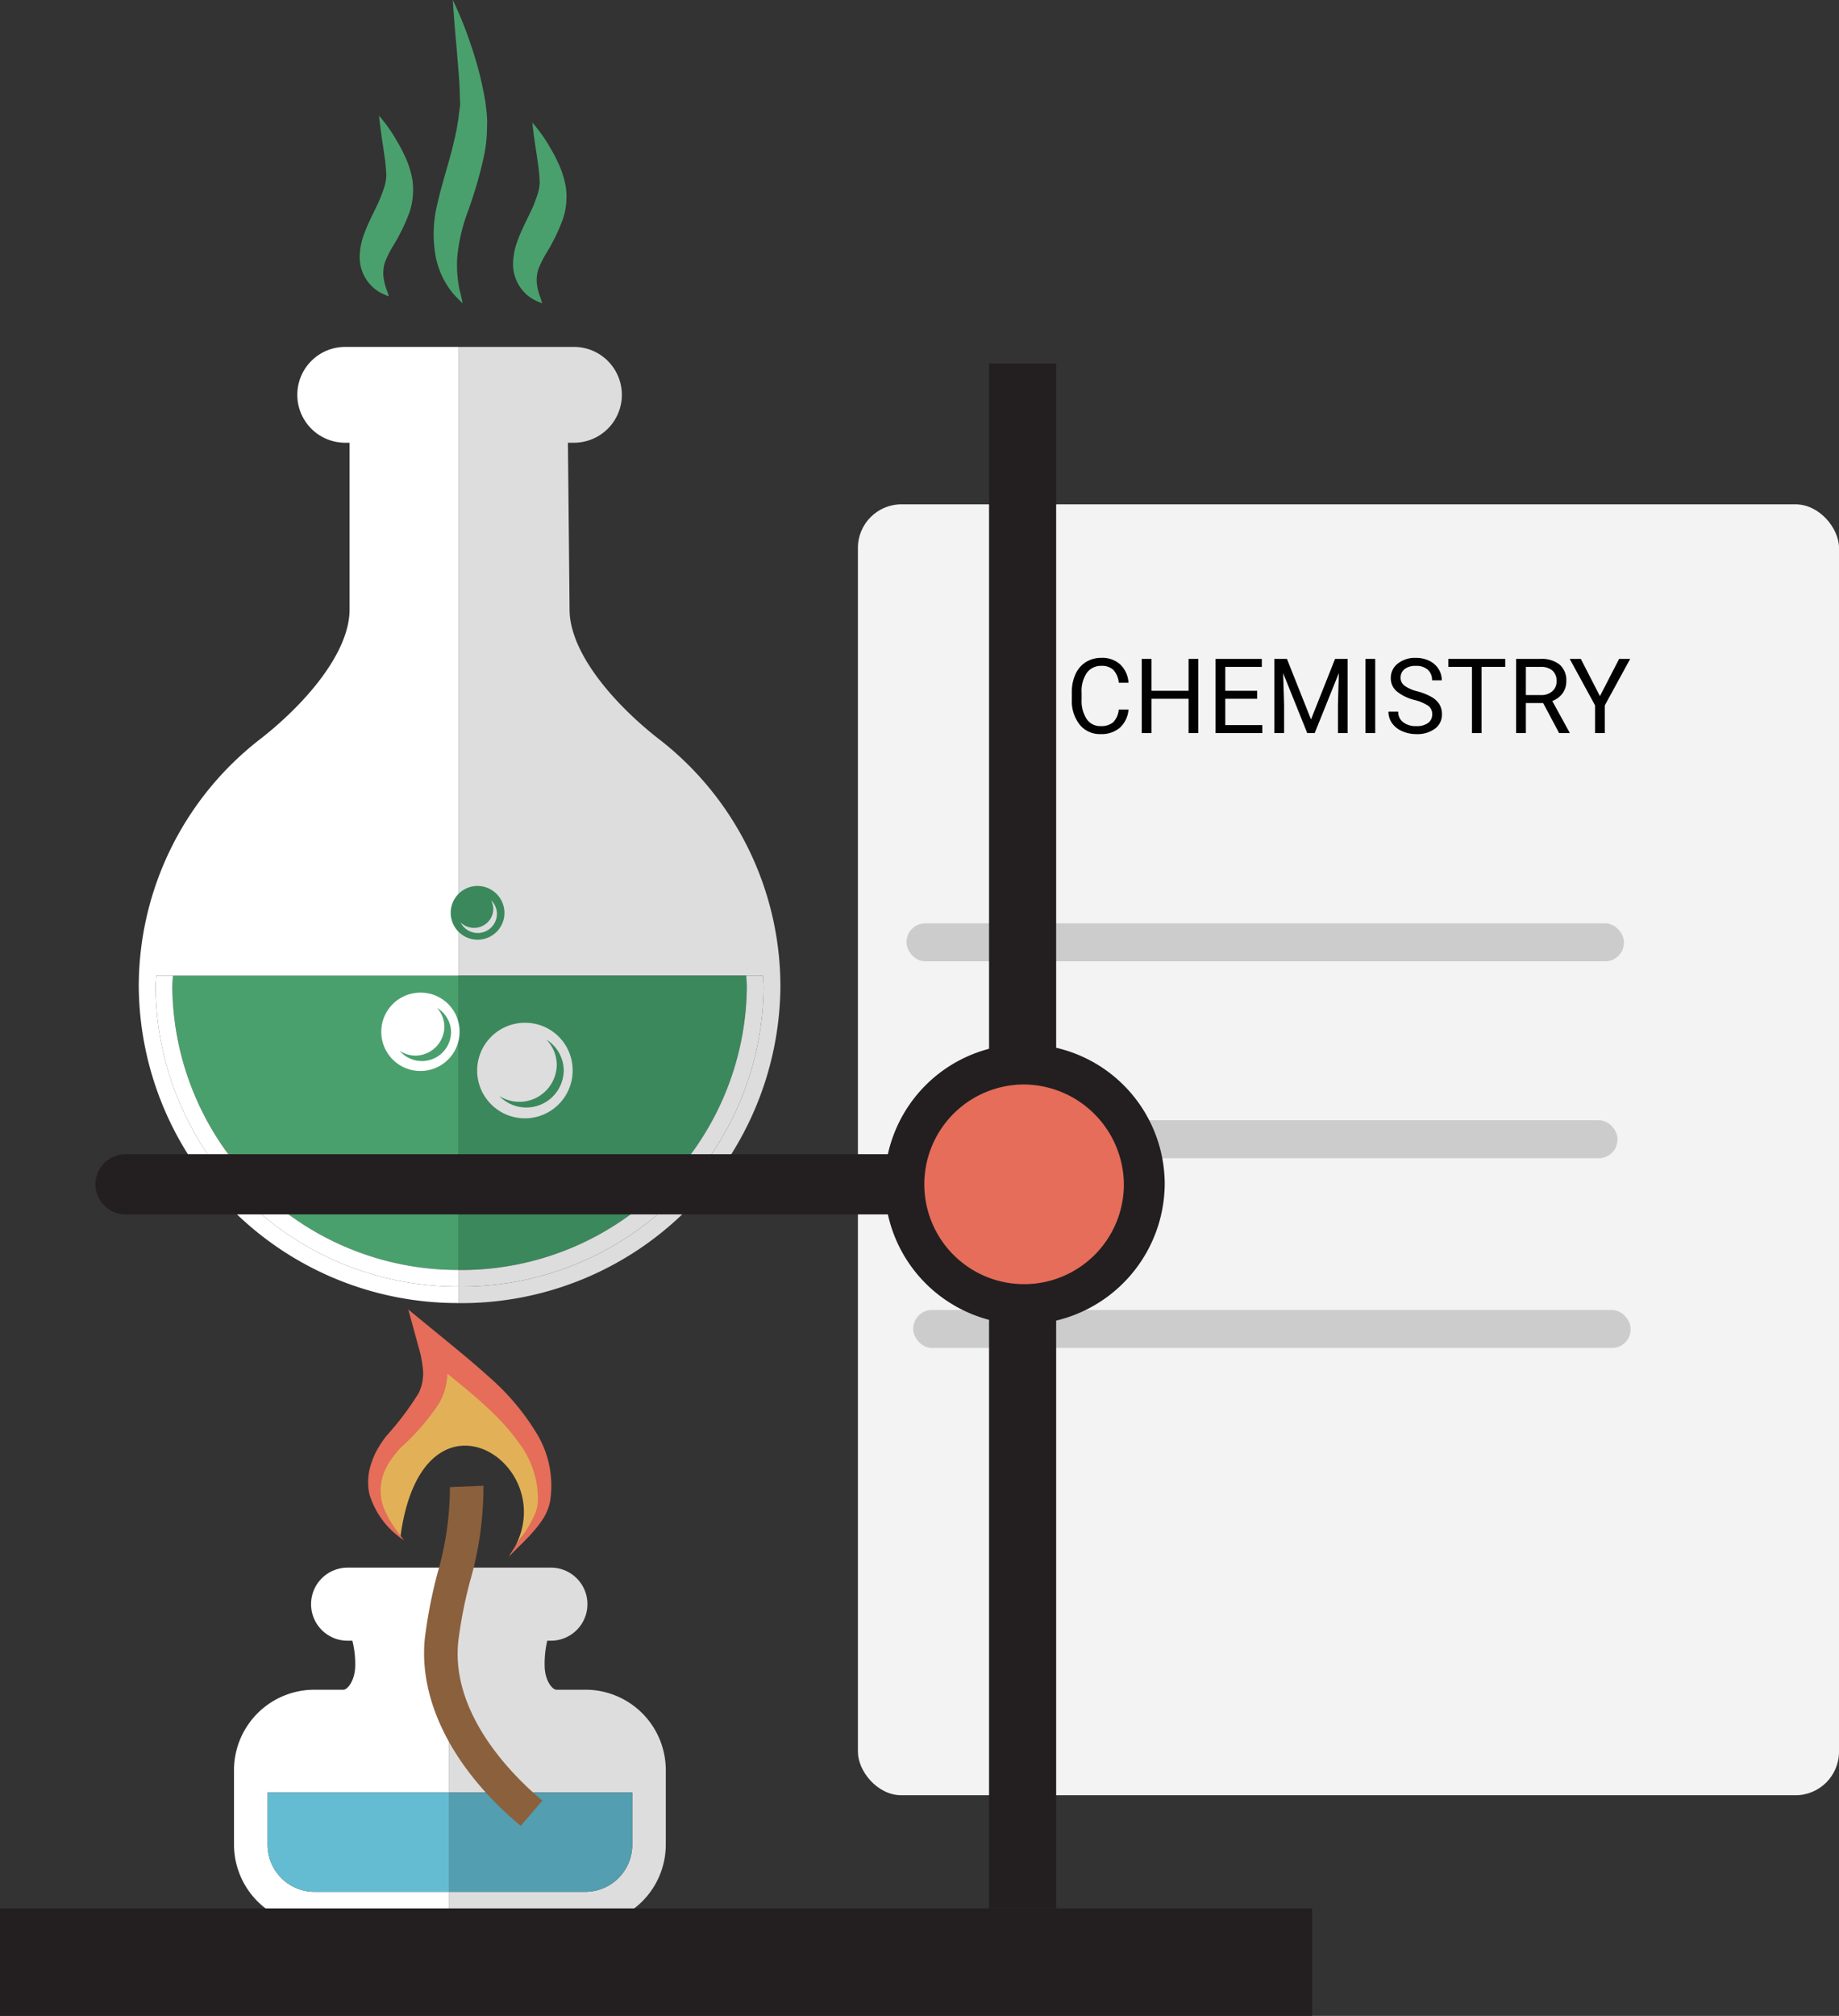 <svg id="Layer_1" data-name="Layer 1" xmlns="http://www.w3.org/2000/svg" width="168.956" height="185.101" viewBox="0 0 168.956 185.101"><rect x="0" y="0" width="168.956" height="185.101" fill="#333333" stroke="none"/><defs><style>.cls-1{fill:#f3f3f3;}.cls-2{fill:#ccc;}.cls-3{fill:#010101;}.cls-4{fill:#fff;}.cls-5{fill:#ddd;}.cls-6{fill:#539eb0;}.cls-7{fill:#64bcd2;}.cls-8{fill:#3b885c;}.cls-9{fill:#4aa06d;}.cls-10{fill:#e2b157;}.cls-11{fill:#e56d5a;}.cls-12{fill:#231f20;}.cls-13{fill:#8b603d;}</style></defs><title>chemi</title><rect class="cls-1" x="78.82" y="46.306" width="90.136" height="118.534" rx="4"/><rect class="cls-2" x="83.904" y="120.283" width="65.909" height="3.488" rx="1.713"/><rect class="cls-2" x="82.695" y="102.859" width="65.909" height="3.488" rx="1.713"/><rect class="cls-2" x="83.286" y="84.781" width="65.909" height="3.488" rx="1.713"/><path class="cls-3" d="M107.782,70.003a2.516,2.516,0,0,1-.792,1.668,2.583,2.583,0,0,1-1.772.587,2.374,2.374,0,0,1-1.92-.866,3.495,3.495,0,0,1-.723-2.316v-.655a3.903,3.903,0,0,1,.337-1.67,2.526,2.526,0,0,1,.954-1.107,2.643,2.643,0,0,1,1.431-.386,2.43,2.43,0,0,1,1.728.606,2.544,2.544,0,0,1,.758,1.677h-.896a1.972,1.972,0,0,0-.504-1.183,1.518,1.518,0,0,0-1.085-.366,1.591,1.591,0,0,0-1.34.637,2.94,2.94,0,0,0-.485,1.812v.661a3.021,3.021,0,0,0,.46,1.765,1.482,1.482,0,0,0,1.286.656,1.706,1.706,0,0,0,1.141-.339,1.889,1.889,0,0,0,.527-1.181Z" transform="translate(-4.102 -4.853)"/><path class="cls-3" d="M114.197,72.165H113.3v-3.149h-3.409v3.149h-.892v-6.813h.892v2.929H113.3V65.352h.896Z" transform="translate(-4.102 -4.853)"/><path class="cls-3" d="M119.603,69.016h-2.931V71.43h3.404v.735h-4.296v-6.813h4.25v.735h-3.358v2.194h2.931Z" transform="translate(-4.102 -4.853)"/><path class="cls-3" d="M122.338,65.352l2.211,5.559,2.211-5.559h1.156v6.813h-.892V69.512l.084-2.863-2.221,5.517h-.683l-2.215-5.503.088,2.85v2.653h-.892v-6.813Z" transform="translate(-4.102 -4.853)"/><path class="cls-3" d="M130.448,72.165h-.892v-6.813h.892Z" transform="translate(-4.102 -4.853)"/><path class="cls-3" d="M134.071,69.128a4.181,4.181,0,0,1-1.67-.817,1.567,1.567,0,0,1-.522-1.195,1.651,1.651,0,0,1,.639-1.331,2.526,2.526,0,0,1,1.661-.526,2.758,2.758,0,0,1,1.242.271,2.049,2.049,0,0,1,.845.749,1.921,1.921,0,0,1,.3,1.044h-.896a1.251,1.251,0,0,0-.39-.975,1.58,1.58,0,0,0-1.101-.354,1.615,1.615,0,0,0-1.029.293.98.98,0,0,0-.369.813.883.883,0,0,0,.351.706,3.436,3.436,0,0,0,1.193.527,5.5,5.5,0,0,1,1.319.527,2.008,2.008,0,0,1,.706.671,1.721,1.721,0,0,1,.23.903,1.595,1.595,0,0,1-.641,1.327,2.718,2.718,0,0,1-1.714.498,3.164,3.164,0,0,1-1.301-.269,2.19,2.19,0,0,1-.931-.737,1.804,1.804,0,0,1-.328-1.062h.896a1.177,1.177,0,0,0,.453.976,1.895,1.895,0,0,0,1.21.358,1.743,1.743,0,0,0,1.082-.29.945.945,0,0,0,.377-.791.928.928,0,0,0-.349-.774A4.011,4.011,0,0,0,134.071,69.128Z" transform="translate(-4.102 -4.853)"/><path class="cls-3" d="M142.394,66.087h-2.173v6.078h-.888V66.087h-2.169v-.735h5.23Z" transform="translate(-4.102 -4.853)"/><path class="cls-3" d="M145.878,69.409h-1.589v2.756h-.896v-6.813h2.238a2.639,2.639,0,0,1,1.759.524,1.892,1.892,0,0,1,.615,1.525,1.845,1.845,0,0,1-.342,1.109,2.042,2.042,0,0,1-.949.707l1.588,2.892v.056h-.957Zm-1.589-.735h1.37a1.54,1.54,0,0,0,1.057-.347,1.178,1.178,0,0,0,.393-.928,1.241,1.241,0,0,0-.374-.97,1.575,1.575,0,0,0-1.08-.342h-1.365Z" transform="translate(-4.102 -4.853)"/><path class="cls-3" d="M151.093,68.772l1.766-3.42h1.013l-2.332,4.272v2.541h-.892V69.624l-2.332-4.272h1.022Z" transform="translate(-4.102 -4.853)"/><path class="cls-4" d="M33.029,178.558a4.315,4.315,0,0,1-4.343-4.277v-4.837h16.69V148.792H36.095a3.356,3.356,0,1,0,0,6.711h.381a8.562,8.562,0,0,1,.26,2.253c0,1.393-.703,2.247-1.083,2.247H33.029a7.383,7.383,0,0,0-7.427,7.32v6.959A7.383,7.383,0,0,0,33.029,181.6H45.376v-3.042Z" transform="translate(-4.102 -4.853)"/><path class="cls-5" d="M57.844,160.002H55.223c-.382,0-1.083-.854-1.083-2.247a9.088,9.088,0,0,1,.242-2.253h.276a3.356,3.356,0,1,0,0-6.711H45.376v20.652H62.188v4.837a4.314,4.314,0,0,1-4.343,4.277H45.376V181.6H57.844a7.381,7.381,0,0,0,7.426-7.319v-6.959A7.381,7.381,0,0,0,57.844,160.002Z" transform="translate(-4.102 -4.853)"/><path class="cls-6" d="M57.844,178.558a4.314,4.314,0,0,0,4.343-4.277v-4.837H45.376v9.114Z" transform="translate(-4.102 -4.853)"/><path class="cls-7" d="M28.686,174.281a4.315,4.315,0,0,0,4.343,4.277H45.376v-9.114H28.686Z" transform="translate(-4.102 -4.853)"/><path class="cls-5" d="M64.595,72.68c-3.945-3.079-8.166-7.815-8.166-11.874,0-.454-.109-11.236-.15-15.302h.49a4.399,4.399,0,1,0,0-8.797H46.213V94.429H74.199c.011.344.06.682.06,1.029a27.732,27.732,0,0,1-27.933,27.527c-.038,0-.075-.006-.113-.006v1.52c.038,0,.075.006.113.006A29.297,29.297,0,0,0,75.801,95.458,28.721,28.721,0,0,0,64.595,72.68Z" transform="translate(-4.102 -4.853)"/><path class="cls-8" d="M46.213,121.459c.038,0,.075.006.113.006A26.233,26.233,0,0,0,72.717,95.458c0-.346-.045-.684-.059-1.029H46.213Z" transform="translate(-4.102 -4.853)"/><path class="cls-5" d="M56.712,103.085a4.386,4.386,0,1,1-4.384-4.32A4.354,4.354,0,0,1,56.712,103.085Z" transform="translate(-4.102 -4.853)"/><path class="cls-8" d="M54.301,100.308a3.356,3.356,0,0,1,.951,2.33,3.436,3.436,0,0,1-5.276,2.849,3.438,3.438,0,0,0,5.918-2.328A3.377,3.377,0,0,0,54.301,100.308Z" transform="translate(-4.102 -4.853)"/><path class="cls-9" d="M19.992,94.429c-.013.344-.058.683-.058,1.029a26.226,26.226,0,0,0,26.28,26.002v-27.03Z" transform="translate(-4.102 -4.853)"/><path class="cls-10" d="M40.882,146.015a7.318,7.318,0,0,1-2.396-4.488l1.812-4.107s2.937-2.738,2.767-2.916,1.159-3.393,1.159-3.393l.423-1.905,1.699,1.548,2.892,2.143,2.718,3.928s2.14,2.976,1.976,3.155a31.34,31.34,0,0,0,0,3.928l-1.931,2.107s-.376.547-1.147,1.779C56.546,139.741,42.944,130.44,40.882,146.015Z" transform="translate(-4.102 -4.853)"/><path class="cls-4" d="M46.326,99.54a3.598,3.598,0,1,1-3.597-3.544A3.574,3.574,0,0,1,46.326,99.54Z" transform="translate(-4.102 -4.853)"/><path class="cls-9" d="M44.248,97.399a2.592,2.592,0,0,1,.681,1.717,2.683,2.683,0,0,1-2.705,2.663,2.644,2.644,0,0,1-1.407-.446,2.681,2.681,0,0,0,4.726-1.717A2.615,2.615,0,0,0,44.248,97.399Z" transform="translate(-4.102 -4.853)"/><path class="cls-11" d="M41.217,146.275a7.673,7.673,0,0,1-3.182-4.253,5.278,5.278,0,0,1,.194-2.847,6.703,6.703,0,0,1,.583-1.31,10.819,10.819,0,0,1,.78-1.156,27.075,27.075,0,0,0,2.976-3.946,3.769,3.769,0,0,0,.195-.492c.021-.056.074-.223.067-.187l.069-.314a4.352,4.352,0,0,0,.076-.991,10.758,10.758,0,0,0-.427-2.275l-.932-3.408,2.78,2.276c1.569,1.283,3.187,2.597,4.757,4.019a21.928,21.928,0,0,1,4.159,4.921,9.244,9.244,0,0,1,1.333,6.376,4.704,4.704,0,0,1-.63,1.589,10.103,10.103,0,0,1-.986,1.281c-.691.8-1.471,1.475-2.175,2.237.509-.907,1.144-1.739,1.689-2.593a10.159,10.159,0,0,0,.697-1.305,3.616,3.616,0,0,0,.285-1.328,8.597,8.597,0,0,0-1.785-5.28c-2.258-3.166-5.664-5.483-8.838-8.221l1.852-1.131a12.66,12.66,0,0,1,.449,2.789,5.665,5.665,0,0,1-.182,1.56l-.088.312-.156.418a6.011,6.011,0,0,1-.329.685,20.907,20.907,0,0,1-3.531,4.08,9.072,9.072,0,0,0-.76.922,5.709,5.709,0,0,0-.604.979,4.627,4.627,0,0,0-.477,2.2C39.106,143.452,40.157,144.926,41.217,146.275Z" transform="translate(-4.102 -4.853)"/><path class="cls-9" d="M39.821,32.066a7.138,7.138,0,0,1-.777-.343,3.744,3.744,0,0,1-1.886-3.552,6.266,6.266,0,0,1,.375-1.774c.404-1.111.921-2.059,1.322-2.927a12.805,12.805,0,0,0,.496-1.264,4.027,4.027,0,0,0,.246-1.256c-.028-.503-.048-.844-.11-1.346-.066-.467-.129-.906-.189-1.313-.259-1.644-.376-2.811-.376-2.811a13.512,13.512,0,0,1,1.669,2.367,12.154,12.154,0,0,1,.658,1.244,8.266,8.266,0,0,1,.589,1.578,5.817,5.817,0,0,1,.206,1.938,6.182,6.182,0,0,1-.394,1.932,17.507,17.507,0,0,1-1.488,2.983,9.086,9.086,0,0,0-.554,1.08,2.952,2.952,0,0,0-.27.928,3.295,3.295,0,0,0,.021.922,5.571,5.571,0,0,0,.196.818A7.038,7.038,0,0,1,39.821,32.066Z" transform="translate(-4.102 -4.853)"/><path class="cls-9" d="M46.603,32.703s-.352-.319-.895-.922a7.719,7.719,0,0,1-1.538-3.176,11.447,11.447,0,0,1,.102-4.976c.386-1.72.926-3.388,1.353-5.012.195-.818.4-1.618.519-2.422.08-.397.105-.799.165-1.195l.071-.535-.026-.634c-.026-1.712-.202-3.142-.291-4.486-.257-2.668-.36-4.491-.36-4.491a34.641,34.641,0,0,1,1.69,4.215A32.14,32.14,0,0,1,48.59,13.616l.114.629.082.749a7.896,7.896,0,0,1,.063,1.412,13.399,13.399,0,0,1-.299,2.847,38.957,38.957,0,0,1-1.496,5.103,16.446,16.446,0,0,0-.94,4.072,11.285,11.285,0,0,0,.206,3.034C46.525,32.238,46.603,32.703,46.603,32.703Z" transform="translate(-4.102 -4.853)"/><path class="cls-9" d="M53.914,32.703a6.79,6.79,0,0,1-.775-.342A3.643,3.643,0,0,1,51.528,30.55a3.718,3.718,0,0,1-.279-1.739,6.325,6.325,0,0,1,.374-1.776c.402-1.114.921-2.061,1.322-2.927a12.223,12.223,0,0,0,.496-1.265,4.041,4.041,0,0,0,.246-1.258c-.027-.503-.05-.841-.11-1.347-.065-.468-.126-.907-.186-1.312-.261-1.644-.379-2.812-.379-2.812a13.707,13.707,0,0,1,1.673,2.367,12.117,12.117,0,0,1,.656,1.247,8.059,8.059,0,0,1,.587,1.576,5.835,5.835,0,0,1,.21,1.941,6.075,6.075,0,0,1-.397,1.929,17.484,17.484,0,0,1-1.484,2.987A9.178,9.178,0,0,0,53.7,29.24a2.759,2.759,0,0,0-.265.929,3.283,3.283,0,0,0,.017.924,5.563,5.563,0,0,0,.198.816A7.551,7.551,0,0,1,53.914,32.703Z" transform="translate(-4.102 -4.853)"/><path class="cls-9" d="M24.072,92.454s-.01-.439.029-1.19a10.98,10.98,0,0,1,.462-3.042,17.483,17.483,0,0,1,1.81-4.155c.439-.678.816-1.453,1.343-2.119.539-.658,1.083-1.327,1.629-1.997a30.561,30.561,0,0,1,3.697-3.436A23.802,23.802,0,0,1,36.76,74.133a14.997,14.997,0,0,1,2.897-1.237c.731-.231,1.159-.329,1.159-.329s-.264.366-.744.943c-.48.553-1.163,1.347-1.981,2.295-.839.9-1.746,2.012-2.796,3.094-.537.53-.984,1.182-1.547,1.731a22.721,22.721,0,0,0-1.589,1.768c-1.09,1.165-2.123,2.359-3.062,3.504-.458.579-1.017,1.093-1.363,1.626-.377.529-.789,1.016-1.178,1.479-.809.902-1.275,1.926-1.756,2.495C24.358,92.115,24.072,92.454,24.072,92.454Z" transform="translate(-4.102 -4.853)"/><rect class="cls-12" y="175.227" width="120.544" height="9.875"/><path class="cls-4" d="M18.452,94.429c-.012.344-.06.682-.06,1.029,0-.348.048-.683.06-1.029Z" transform="translate(-4.102 -4.853)"/><path class="cls-4" d="M74.199,94.429h0c.013.345.06.681.06,1.029C74.259,95.111,74.21,94.773,74.199,94.429Z" transform="translate(-4.102 -4.853)"/><path class="cls-5" d="M72.717,95.458A26.233,26.233,0,0,1,46.326,121.465c-.038,0-.075-.006-.113-.006v1.52c.038,0,.075.006.113.006A27.732,27.732,0,0,0,74.259,95.458c0-.348-.047-.683-.06-1.029h-1.54C72.672,94.773,72.717,95.112,72.717,95.458Z" transform="translate(-4.102 -4.853)"/><path class="cls-4" d="M19.933,95.458c0-.346.045-.684.058-1.029H18.452c-.012.345-.06.681-.06,1.029a27.725,27.725,0,0,0,27.821,27.521v-1.52A26.226,26.226,0,0,1,19.933,95.458Z" transform="translate(-4.102 -4.853)"/><path class="cls-4" d="M35.882,36.707a4.399,4.399,0,1,0,0,8.797H36.22V60.806c0,4.06-4.218,8.795-8.166,11.874A28.723,28.723,0,0,0,16.85,95.458a29.292,29.292,0,0,0,29.363,29.041v-1.52A27.725,27.725,0,0,1,18.392,95.458c0-.347.048-.684.06-1.029H46.213V36.707Z" transform="translate(-4.102 -4.853)"/><path class="cls-12" d="M101.135,113.596a2.783,2.783,0,0,1-2.805,2.764H15.672a2.785,2.785,0,0,1-2.806-2.764h0a2.784,2.784,0,0,1,2.806-2.763H98.33a2.783,2.783,0,0,1,2.805,2.763Z" transform="translate(-4.102 -4.853)"/><rect class="cls-12" x="90.868" y="33.372" width="6.165" height="141.855"/><ellipse class="cls-11" cx="93.952" cy="108.743" rx="11.178" ry="11.015"/><path class="cls-12" d="M98.054,126.462a12.867,12.867,0,1,1,13.055-12.866A12.98,12.98,0,0,1,98.054,126.462Zm0-22.031a9.167,9.167,0,1,0,9.302,9.165A9.244,9.244,0,0,0,98.054,104.431Z" transform="translate(-4.102 -4.853)"/><path class="cls-8" d="M47.941,86.199a2.469,2.469,0,1,0,2.508,2.47A2.489,2.489,0,0,0,47.941,86.199Zm.043,4.321a1.768,1.768,0,0,1-1.569-.97,1.778,1.778,0,0,0,1.236.499,1.76,1.76,0,0,0,1.774-1.747,1.706,1.706,0,0,0-.206-.782,1.721,1.721,0,0,1,.537,1.25A1.76,1.76,0,0,1,47.985,90.52Z" transform="translate(-4.102 -4.853)"/><path class="cls-13" d="M51.939,172.502c-6.2-5.18-9.406-11.463-8.802-17.247a44.683,44.683,0,0,1,1.151-5.923,28.488,28.488,0,0,0,1.15-7.931l3.082-.127a31.214,31.214,0,0,1-1.233,8.761,41.171,41.171,0,0,0-1.082,5.534c-.71,6.77,5.165,12.474,7.727,14.615Z" transform="translate(-4.102 -4.853)"/></svg>